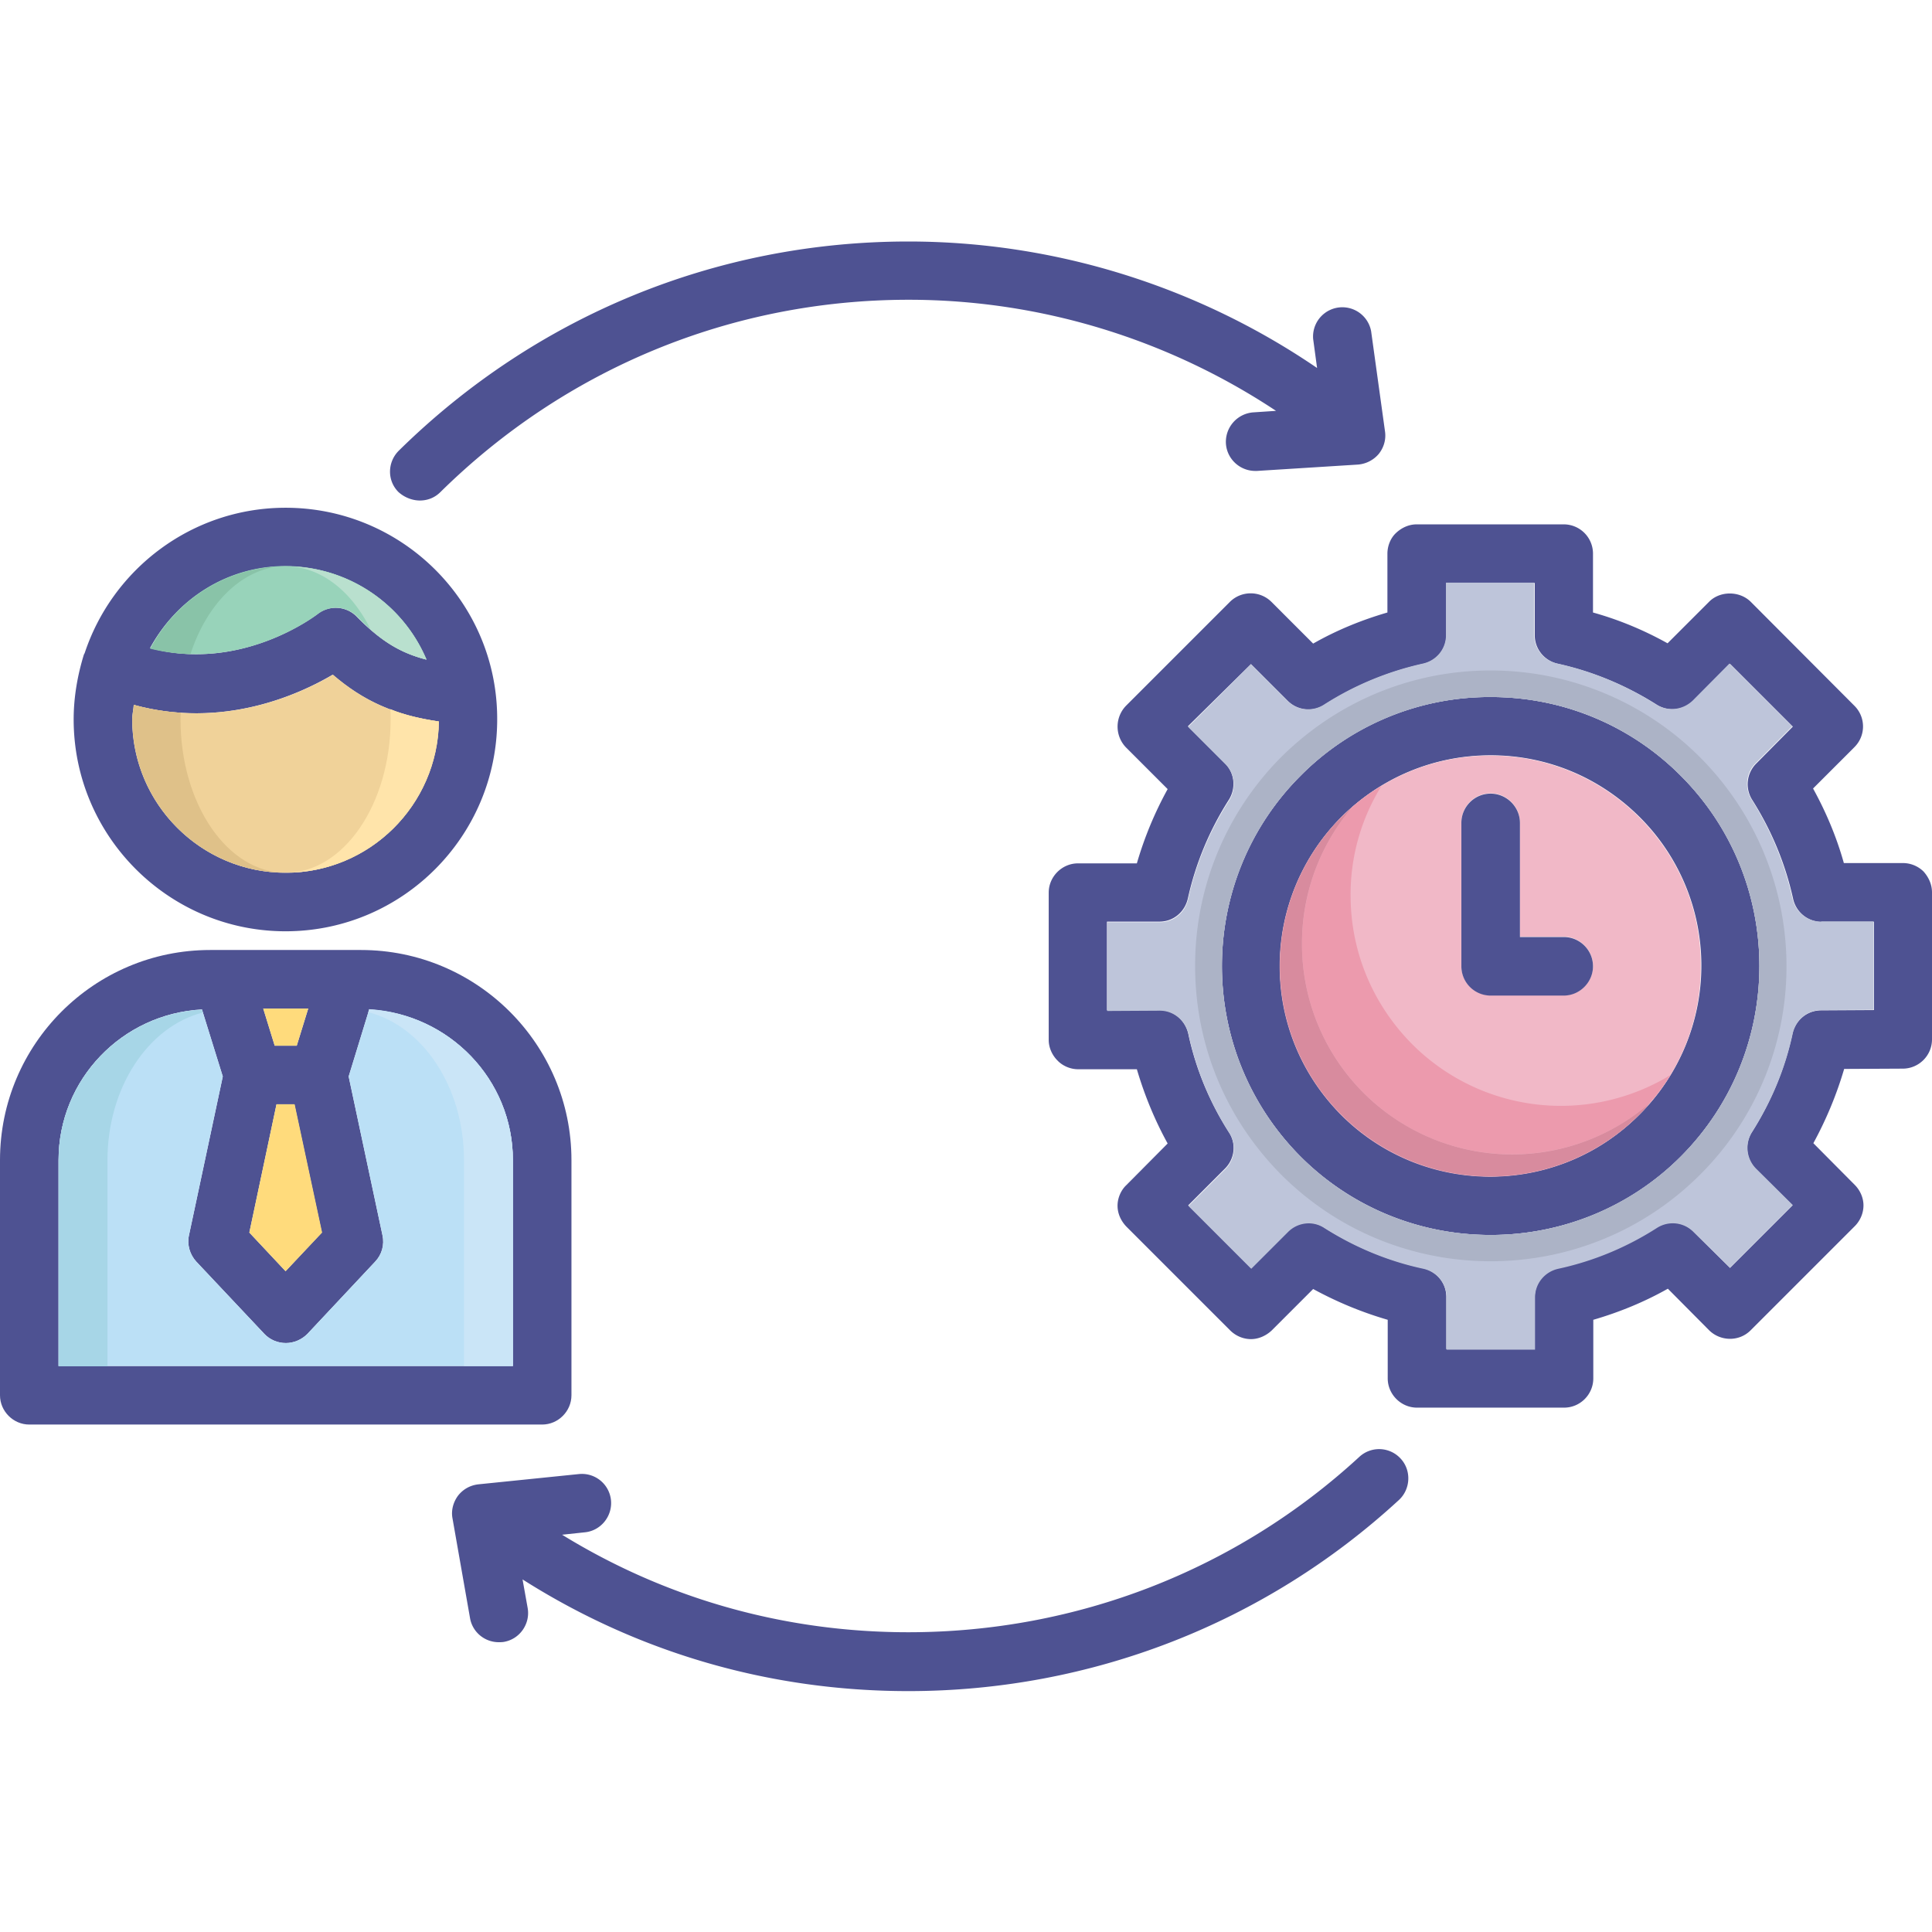 <svg xmlns="http://www.w3.org/2000/svg" viewBox="0 0 64 64" id="work-force"><path fill="#4e5292" d="M45.03 48.26c-4.07 3.75-9.37 5.81-14.94 5.81-4.12 0-8.04-1.12-11.47-3.23l.75-.08c.53-.05.92-.53.87-1.06a.968.968 0 0 0-1.06-.87l-3.33.34c-.27.03-.51.16-.68.38-.16.22-.23.49-.18.75l.58 3.3c.08.47.49.8.95.8.06 0 .11 0 .17-.01.53-.09.88-.6.79-1.12l-.17-.95c3.81 2.42 8.18 3.7 12.78 3.7 6.05 0 11.82-2.25 16.25-6.33.39-.36.42-.98.06-1.37a.966.966 0 0 0-1.37-.06zM13.91 16.58c.25 0 .49-.09.68-.28 4.17-4.11 9.68-6.37 15.51-6.37 4.35 0 8.58 1.3 12.17 3.68l-.75.05a.98.98 0 0 0-.91 1.03c.03.51.46.91.97.91h.06l3.34-.21c.27-.02.52-.15.69-.35.17-.21.25-.48.21-.75l-.46-3.32a.97.97 0 0 0-1.92.26l.13.96C39.66 9.48 34.93 8 30.09 8c-6.35 0-12.34 2.46-16.88 6.93-.38.38-.39.99-.01 1.37.2.18.46.28.71.28zm-4.45.24c-3.1 0-5.74 2.03-6.66 4.83-.01 0-.01 0-.01.01 0 0 0 .01-.01.02-.21.68-.34 1.41-.34 2.15 0 3.87 3.15 7.02 7.02 7.02s7.01-3.15 7.01-7.02c.01-3.87-3.14-7.01-7.01-7.01zm0 1.94c2.09 0 3.9 1.27 4.66 3.09-.89-.23-1.55-.65-2.31-1.43a.977.977 0 0 0-1.29-.08c-.12.09-2.56 1.93-5.55 1.13.87-1.6 2.55-2.71 4.49-2.71zm0 10.15c-2.8 0-5.08-2.28-5.08-5.08 0-.16.04-.32.05-.48 2.92.8 5.42-.31 6.59-1 1.03.88 2.07 1.34 3.51 1.55a5.07 5.07 0 0 1-5.07 5.01z"></path><path fill="#98d3ba" d="M14.13 21.85c-.89-.23-1.55-.65-2.31-1.43a.977.977 0 0 0-1.29-.08c-.12.09-2.56 1.93-5.55 1.13.85-1.61 2.53-2.72 4.48-2.72 2.1.01 3.9 1.28 4.67 3.1z"></path><path fill="#f0d299" d="M14.54 23.9c-.04 2.77-2.3 5.01-5.07 5.01-2.8 0-5.08-2.28-5.08-5.08 0-.16.04-.32.05-.48 2.92.8 5.42-.31 6.59-1 1.02.88 2.06 1.34 3.51 1.55z"></path><path fill="#89c3a8" d="M9.2 18.77c-1.27.15-2.37 1.29-2.89 2.9a6.33 6.33 0 0 1-1.33-.18c.82-1.54 2.38-2.62 4.22-2.72z"></path><path fill="#b9e0ce" d="M14.13 21.85c-.72-.18-1.28-.48-1.86-1.01-.63-1.27-1.66-2.08-2.8-2.08a5.06 5.06 0 0 1 4.66 3.09z"></path><path fill="#dfc189" d="M9.46 28.91c-2.8 0-5.08-2.28-5.08-5.08 0-.16.04-.32.05-.48.53.15 1.06.23 1.56.26-.01.07-.01.15-.01.22 0 2.81 1.56 5.08 3.48 5.08z"></path><path fill="#ffe4aa" d="M14.54 23.9c-.04 2.77-2.3 5.01-5.07 5.01 1.91 0 3.47-2.27 3.47-5.08 0-.12 0-.23-.01-.34.48.2 1 .32 1.61.41z"></path><path fill="#4e5292" d="M11.96 31.47h-5C3.12 31.47 0 34.59 0 38.43v7.79c0 .53.44.97.97.97h16.99c.53 0 .97-.44.97-.97v-7.79c0-3.84-3.13-6.96-6.97-6.96zm-1.75 1.94-.38 1.23H9.1l-.38-1.23h1.49zm-1.05 3.17h.59l.91 4.25-1.2 1.28-1.2-1.28.9-4.25zm7.83 8.67H1.94v-6.82c0-2.68 2.11-4.85 4.75-4.99l.69 2.22-1.12 5.26c-.07.31.03.64.24.87l2.26 2.4c.18.19.44.3.71.3.26 0 .52-.11.71-.3l2.25-2.4c.22-.23.31-.56.24-.87l-1.12-5.26.68-2.22c2.65.15 4.76 2.32 4.76 4.99v6.82z"></path><path fill="#ffdb7c" d="m10.21 33.41-.38 1.23H9.1l-.38-1.23zM10.67 40.83l-1.21 1.28-1.2-1.28.9-4.25h.6z"></path><path fill="#bbe0f6" d="M16.99 38.43v6.82H1.94v-6.82c0-2.68 2.11-4.85 4.75-4.99l.69 2.22-1.12 5.26c-.07.31.03.64.24.87l2.26 2.4c.18.19.44.3.71.3.26 0 .52-.11.71-.3l2.25-2.4c.22-.23.31-.56.24-.87l-1.12-5.26.68-2.22c2.65.15 4.76 2.32 4.76 4.99z"></path><path fill="#a7d6e7" d="M6.72 33.54c-1.8.46-3.16 2.47-3.16 4.9v6.82H1.94v-6.82c0-2.68 2.11-4.85 4.75-4.99l.03.09z"></path><path fill="#cae5f7" d="M16.99 38.43v6.82h-1.62v-6.82c0-2.43-1.37-4.44-3.17-4.9l.03-.1c2.65.16 4.76 2.33 4.76 5z"></path><path fill="#4e5292" d="M55.68 25.7a8.851 8.851 0 0 0-6.3-2.61 8.8 8.8 0 0 0-6.3 2.61c-3.47 3.47-3.47 9.12 0 12.61a8.871 8.871 0 0 0 6.3 2.6c2.28 0 4.57-.86 6.3-2.6 3.47-3.48 3.47-9.14 0-12.61zM54.3 36.93a6.977 6.977 0 0 1-9.86 0A6.945 6.945 0 0 1 42.4 32c0-1.86.73-3.62 2.04-4.94 1.32-1.31 3.07-2.04 4.94-2.04s3.61.73 4.93 2.04A6.936 6.936 0 0 1 56.36 32a6.964 6.964 0 0 1-2.06 4.93z"></path><path fill="#4e5292" d="M63.72 28.87a.976.976 0 0 0-.69-.28h-1.95c-.24-.86-.59-1.69-1.02-2.47l1.37-1.37c.38-.38.38-.99 0-1.37l-3.44-3.45c-.37-.36-1.01-.36-1.37 0l-1.38 1.38c-.79-.44-1.61-.78-2.47-1.02v-1.95a.97.97 0 0 0-.97-.97h-4.87c-.26 0-.5.11-.69.29-.18.17-.28.43-.28.68v1.95c-.86.25-1.69.59-2.46 1.03l-1.38-1.38c-.38-.38-1-.38-1.38 0l-3.44 3.44a.993.993 0 0 0 0 1.38l1.38 1.38c-.43.78-.77 1.6-1.02 2.46h-1.95c-.53 0-.97.44-.97.97v4.88c0 .25.11.5.29.68.17.18.43.29.68.29h1.95c.25.85.59 1.68 1.02 2.46l-1.37 1.38c-.18.17-.29.43-.29.68 0 .26.11.5.29.69l3.44 3.44c.18.18.43.29.69.29.25 0 .5-.11.69-.29l1.37-1.37c.79.43 1.61.77 2.47 1.02v1.94c0 .53.44.97.97.97h4.87c.54 0 .97-.44.97-.97v-1.94c.86-.25 1.69-.59 2.47-1.03l1.37 1.38c.38.37 1 .38 1.38-.01l3.44-3.44c.18-.18.29-.43.29-.69 0-.25-.11-.5-.29-.68l-1.37-1.38c.43-.79.77-1.61 1.02-2.46l1.94-.01c.53 0 .97-.43.97-.97v-4.87c0-.26-.11-.5-.28-.69zm-1.66 4.59-1.73.01c-.46 0-.84.31-.95.76-.25 1.17-.71 2.27-1.35 3.28a.98.98 0 0 0 .13 1.21l1.22 1.21L57.31 42l-1.22-1.21a.968.968 0 0 0-1.2-.14 9.837 9.837 0 0 1-3.28 1.36c-.45.1-.77.49-.77.95v1.73h-2.93v-1.73c0-.46-.32-.85-.77-.95-1.16-.25-2.27-.71-3.28-1.35a.955.955 0 0 0-1.2.13l-1.22 1.22-2.08-2.08 1.22-1.22c.32-.32.38-.82.13-1.2-.64-1-1.1-2.1-1.35-3.28-.11-.45-.49-.77-.95-.77l-1.74.01v-2.94h1.74c.46 0 .84-.32.94-.77.26-1.17.72-2.27 1.36-3.27.24-.39.19-.89-.14-1.21l-1.22-1.22L41.44 22l1.22 1.22c.32.32.82.38 1.21.13 1-.64 2.1-1.1 3.28-1.36.44-.1.76-.48.76-.94v-1.74h2.93v1.73c0 .46.32.85.77.95 1.17.26 2.27.72 3.28 1.36.39.24.88.18 1.21-.14l1.21-1.22 2.08 2.08-1.21 1.22a.97.97 0 0 0-.14 1.2c.64 1.01 1.1 2.11 1.36 3.29.1.44.49.76.95.76h1.73v2.92z"></path><path fill="#bec5da" d="M60.33 30.53c-.46 0-.85-.32-.95-.76-.26-1.17-.72-2.28-1.36-3.29a.97.97 0 0 1 .14-1.2l1.21-1.22-2.08-2.08-1.21 1.22c-.33.32-.82.38-1.21.14-1.01-.64-2.1-1.1-3.28-1.36a.973.973 0 0 1-.77-.95V19.3H47.9v1.74c0 .46-.32.84-.76.94-1.17.26-2.28.72-3.28 1.36-.39.25-.89.19-1.21-.13L41.44 22l-2.08 2.08 1.22 1.22c.33.32.38.82.14 1.21-.64 1-1.1 2.09-1.36 3.27-.1.45-.48.77-.94.77h-1.74v2.94l1.74-.01c.46 0 .84.32.95.77.25 1.17.71 2.28 1.35 3.28.25.38.19.88-.13 1.2l-1.22 1.22 2.08 2.08 1.22-1.22c.32-.32.82-.38 1.2-.13 1.01.64 2.11 1.1 3.28 1.35.45.1.77.49.77.95v1.73h2.93v-1.73c0-.46.32-.85.77-.95 1.16-.25 2.27-.71 3.28-1.36.39-.24.88-.18 1.2.14L57.31 42l2.08-2.08-1.22-1.21a.98.98 0 0 1-.13-1.21c.64-1.01 1.1-2.1 1.35-3.28.11-.45.49-.76.95-.76l1.73-.01v-2.93h-1.74zM49.38 40.91c-2.28 0-4.57-.86-6.3-2.6-3.47-3.48-3.47-9.13 0-12.61a8.834 8.834 0 0 1 6.3-2.61c2.38 0 4.62.92 6.3 2.61 3.47 3.47 3.47 9.12 0 12.61a8.913 8.913 0 0 1-6.3 2.6z"></path><path fill="#f1b8c7" d="M54.3 27.07c-1.32-1.31-3.06-2.04-4.93-2.04a6.968 6.968 0 0 0-6.98 6.98c0 1.86.73 3.61 2.04 4.93 2.72 2.72 7.15 2.72 9.86 0a6.913 6.913 0 0 0 2.05-4.93c.01-1.87-.72-3.62-2.04-4.94zm-2.5 5.9h-2.42a.97.97 0 0 1-.97-.97v-4.75c0-.53.43-.97.97-.97.53 0 .97.44.97.97v3.78h1.45c.53 0 .97.44.97.97 0 .54-.44.97-.97.97z"></path><path fill="#ec9aad" d="M55.34 35.61c-.21.33-.44.65-.7.94-2.73 2.36-6.88 2.25-9.47-.35a6.945 6.945 0 0 1-2.04-4.93c0-1.69.6-3.3 1.69-4.56.29-.25.61-.48.94-.67a6.824 6.824 0 0 0-1.02 3.62c0 1.86.73 3.61 2.04 4.93a6.963 6.963 0 0 0 8.56 1.02z"></path><path fill="#d88b9e" d="M54.64 36.55c-.1.14-.21.25-.34.38a6.977 6.977 0 0 1-9.86 0A6.945 6.945 0 0 1 42.4 32c0-1.86.73-3.62 2.04-4.94.13-.12.24-.23.38-.35a6.949 6.949 0 0 0-1.69 4.56 6.962 6.962 0 0 0 11.51 5.28z"></path><path fill="#acb3c6" d="M56.3 25.07a9.803 9.803 0 0 0-6.92-2.86c-2.62 0-5.08 1.03-6.93 2.86A9.784 9.784 0 0 0 39.59 32c0 2.62 1.02 5.07 2.86 6.92 3.83 3.82 10.04 3.81 13.86 0A9.729 9.729 0 0 0 59.18 32a9.803 9.803 0 0 0-2.88-6.93zm-.62 13.24a8.871 8.871 0 0 1-6.3 2.6c-2.28 0-4.57-.86-6.3-2.6-3.47-3.48-3.47-9.13 0-12.61a8.834 8.834 0 0 1 6.3-2.61c2.38 0 4.62.92 6.3 2.61 3.47 3.47 3.47 9.13 0 12.61z"></path><path fill="#4e5292" d="M52.77 32.01c0 .53-.44.97-.97.97h-2.42a.97.97 0 0 1-.97-.97v-4.75c0-.53.43-.97.97-.97.53 0 .97.44.97.97v3.78h1.45c.53 0 .97.43.97.97z"></path></svg>